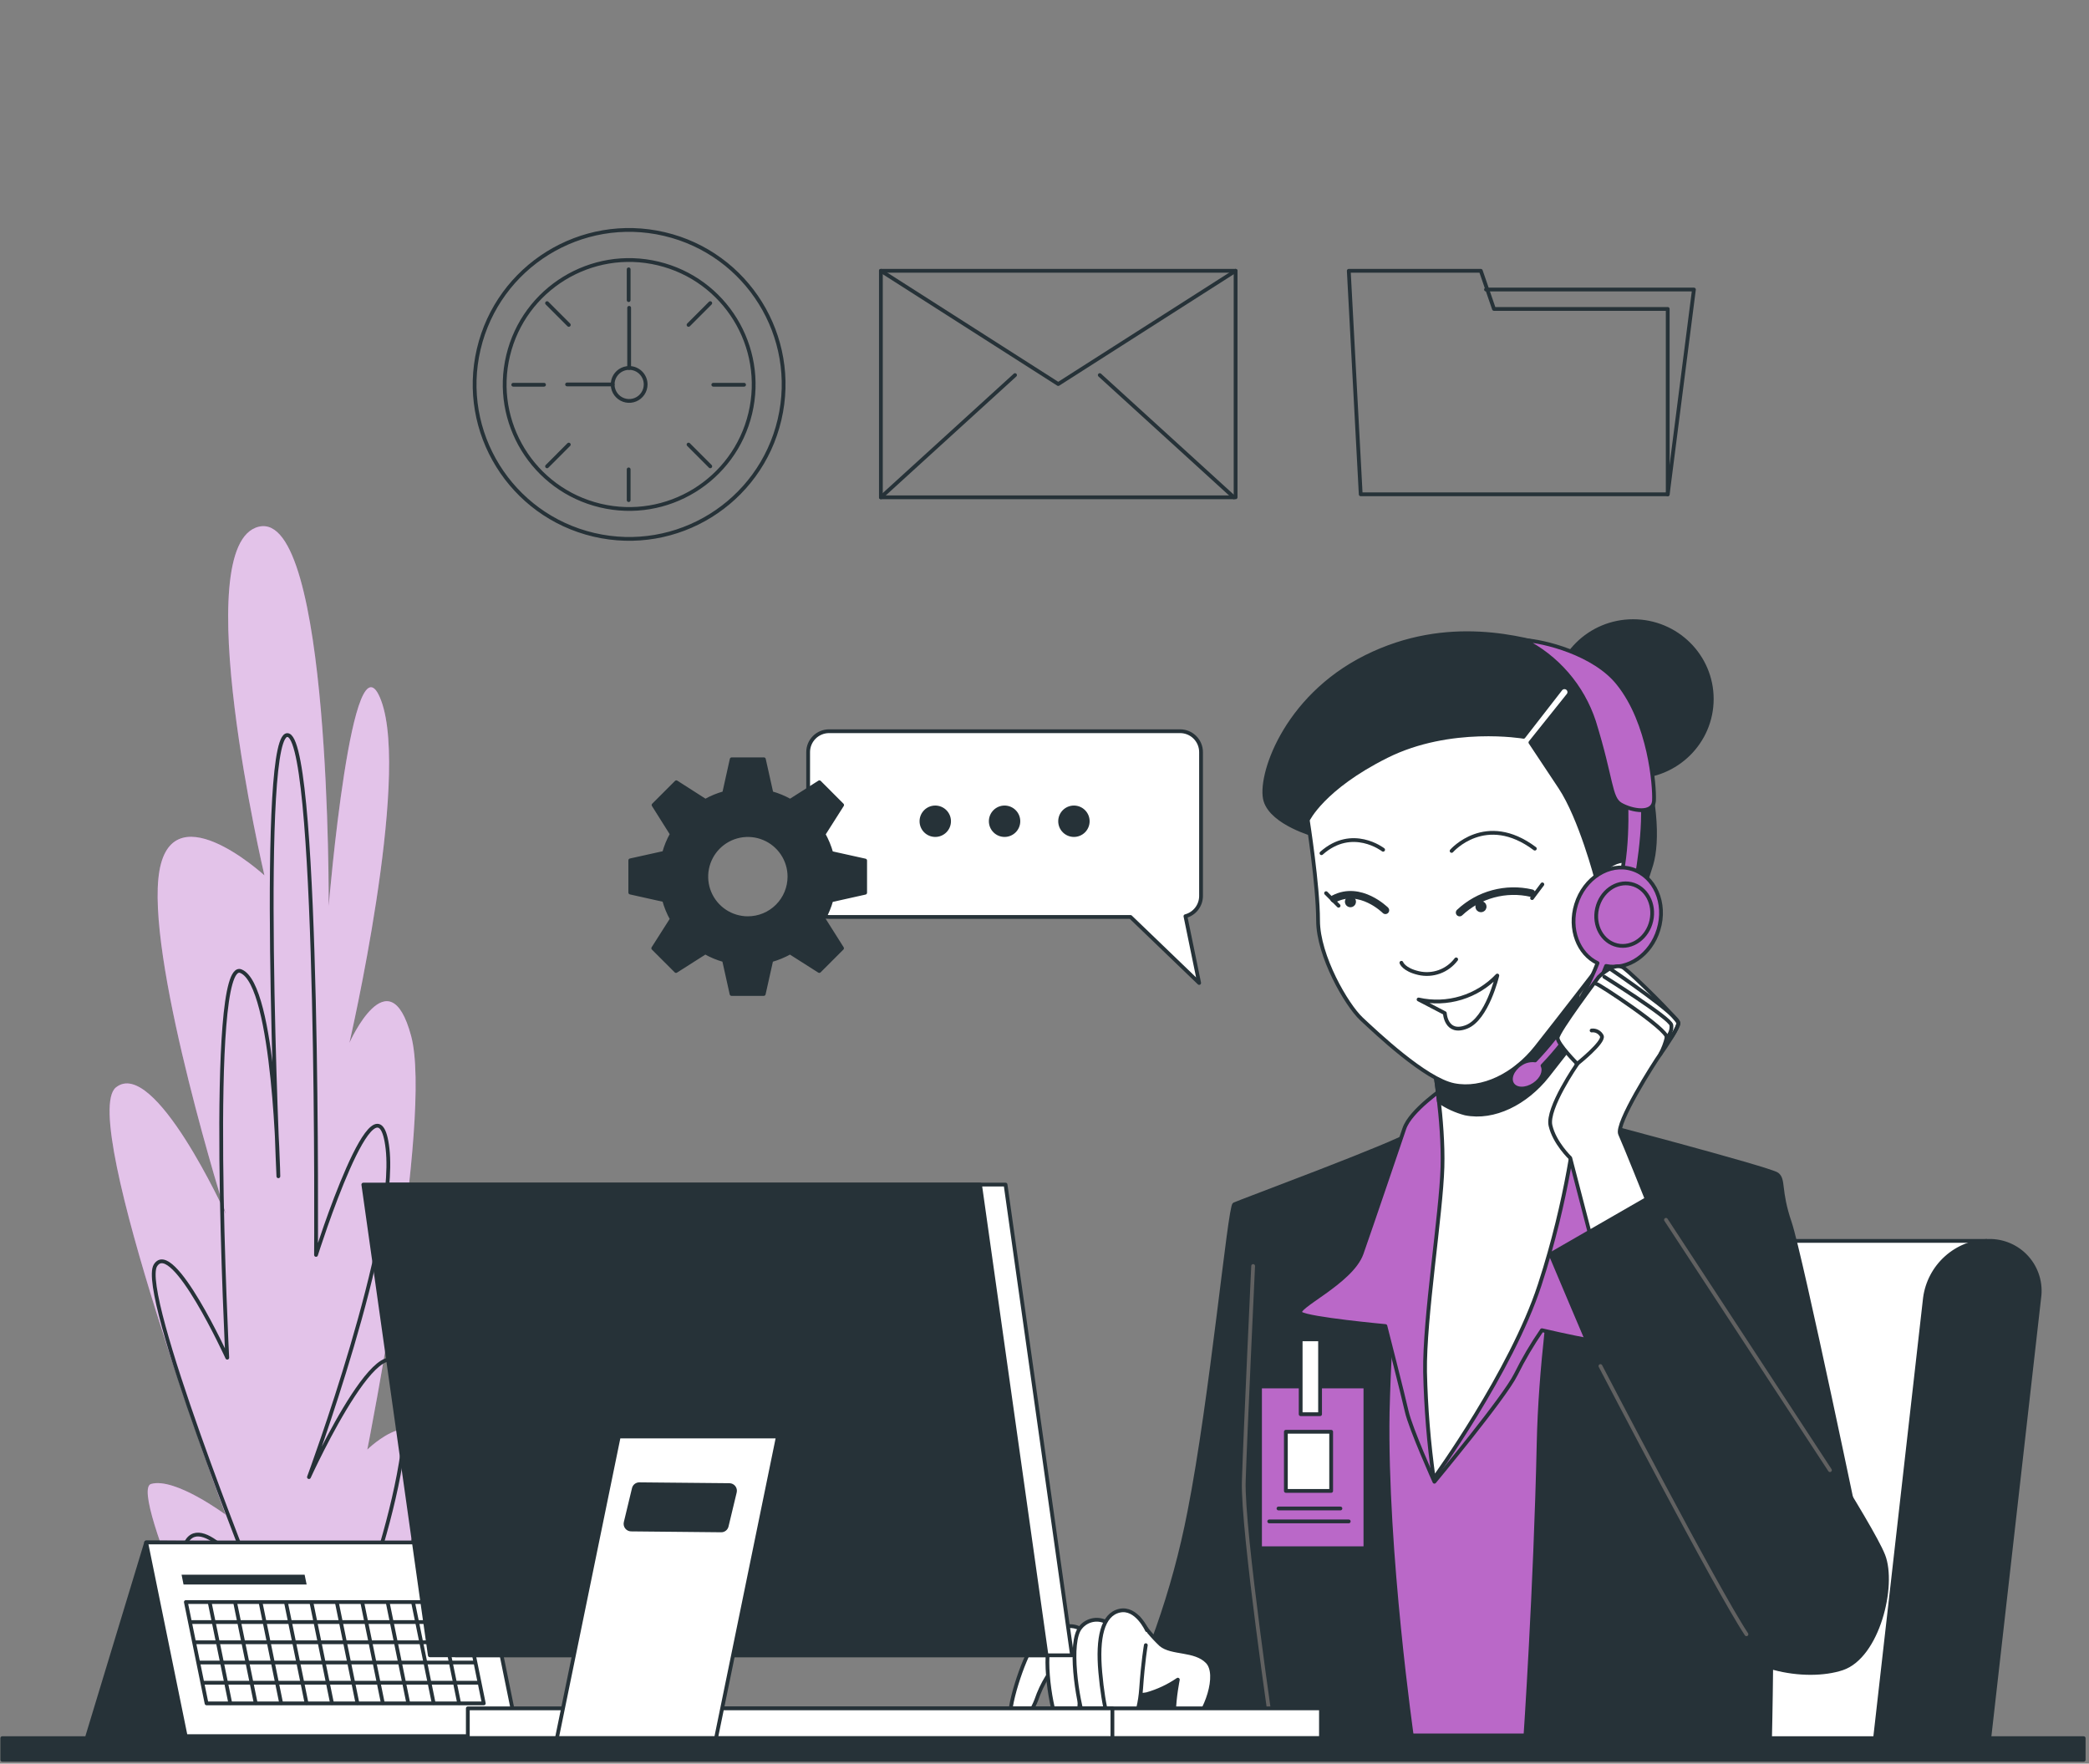 <svg width="552" height="466" viewBox="0 0 552 466" fill="none" xmlns="http://www.w3.org/2000/svg">
<rect x="0" y="0" width="552" height="466" fill="#808080" stroke="none"/>
<path d="M62.841 456.224C62.841 456.224 33.575 393.902 39.931 392.106C46.288 390.311 59.616 400.233 59.616 400.233C59.616 400.233 20.507 295.458 30.633 287.331C40.758 279.204 59.663 320.795 59.663 320.795C59.663 320.795 39.471 256.619 41.845 232.203C44.22 207.787 69.871 231.305 69.871 231.305C69.871 231.305 49.325 143.693 68.406 139.169C87.488 134.645 86.85 239.42 86.85 239.42C86.85 239.42 93.112 164.447 100.756 185.225C108.401 206.003 92.332 275.542 92.332 275.542C92.332 275.542 102.812 252.059 108.637 273.735C114.462 295.411 97.058 383.023 97.058 383.023C97.058 383.023 111.851 368.576 113.233 386.637C114.616 404.698 82.608 460.7 82.608 460.7L64.495 462.543L62.841 456.224Z" fill="#BA68C8"/>
<path opacity="0.6" d="M62.841 456.224C62.841 456.224 33.575 393.902 39.931 392.106C46.288 390.311 59.616 400.233 59.616 400.233C59.616 400.233 20.507 295.458 30.633 287.331C40.758 279.204 59.663 320.795 59.663 320.795C59.663 320.795 39.471 256.619 41.845 232.203C44.22 207.787 69.871 231.305 69.871 231.305C69.871 231.305 49.325 143.693 68.406 139.169C87.488 134.645 86.85 239.42 86.85 239.42C86.85 239.42 93.112 164.447 100.756 185.225C108.401 206.003 92.332 275.542 92.332 275.542C92.332 275.542 102.812 252.059 108.637 273.735C114.462 295.411 97.058 383.023 97.058 383.023C97.058 383.023 111.851 368.576 113.233 386.637C114.616 404.698 82.608 460.7 82.608 460.7L64.495 462.543L62.841 456.224Z" fill="white"/>
<path d="M69.08 458.999C69.08 458.999 44.693 415.648 49.206 407.51C53.72 399.371 67.272 418.353 67.272 418.353C67.272 418.353 36.552 341.573 41.077 334.356C45.603 327.139 60.053 358.748 60.053 358.748C60.053 358.748 54.653 253.016 63.656 256.619C72.66 260.222 73.558 310.814 73.558 310.814C73.558 310.814 68.146 190.694 76.275 194.309C84.404 197.924 83.506 331.592 83.506 331.592C83.506 331.592 99.764 280.102 102.41 303.585C105.057 327.068 81.639 390.299 81.639 390.299C81.639 390.299 104.277 340.616 107.03 366.863C109.783 393.11 88.917 441.777 88.917 441.777C88.917 441.777 97.046 421.909 97.046 432.741C97.046 443.573 90.725 457.133 90.725 457.133" stroke="#263238" stroke-linecap="round" stroke-linejoin="round"/>
<path d="M38.62 407.568L23.059 458.834H65.204L81.237 407.84L38.62 407.568Z" fill="#263238" stroke="#263238" stroke-linecap="round" stroke-linejoin="round"/>
<path d="M136.887 458.751H49.065L38.62 407.568H126.443L136.887 458.751Z" fill="white" stroke="#263238" stroke-linecap="round" stroke-linejoin="round"/>
<path d="M127.837 450.092H54.582L49.112 423.314H122.366L127.837 450.092Z" stroke="#263238" stroke-linecap="round" stroke-linejoin="round"/>
<path d="M55.409 423.42L60.833 449.974" stroke="#263238" stroke-linecap="round" stroke-linejoin="round"/>
<path d="M62.132 423.42L67.555 449.974" stroke="#263238" stroke-linecap="round" stroke-linejoin="round"/>
<path d="M68.855 423.42L74.278 449.974" stroke="#263238" stroke-linecap="round" stroke-linejoin="round"/>
<path d="M75.566 423.42L80.989 449.974" stroke="#263238" stroke-linecap="round" stroke-linejoin="round"/>
<path d="M82.289 423.42L87.712 449.974" stroke="#263238" stroke-linecap="round" stroke-linejoin="round"/>
<path d="M89.012 423.42L94.435 449.974" stroke="#263238" stroke-linecap="round" stroke-linejoin="round"/>
<path d="M95.723 423.42L101.146 449.974" stroke="#263238" stroke-linecap="round" stroke-linejoin="round"/>
<path d="M102.446 423.42L107.869 449.974" stroke="#263238" stroke-linecap="round" stroke-linejoin="round"/>
<path d="M109.157 423.42L114.58 449.974" stroke="#263238" stroke-linecap="round" stroke-linejoin="round"/>
<path d="M115.88 423.42L121.303 449.974" stroke="#263238" stroke-linecap="round" stroke-linejoin="round"/>
<path d="M50.364 428.606H123.205" stroke="#263238" stroke-linecap="round" stroke-linejoin="round"/>
<path d="M51.451 433.945H124.292" stroke="#263238" stroke-linecap="round" stroke-linejoin="round"/>
<path d="M52.55 439.296H125.379" stroke="#263238" stroke-linecap="round" stroke-linejoin="round"/>
<path d="M53.637 444.635H126.478" stroke="#263238" stroke-linecap="round" stroke-linejoin="round"/>
<path d="M81.025 418.684H48.497L47.977 416.085H80.493L81.025 418.684Z" fill="#263238"/>
<path d="M524.9 327.883H418.965C413.98 328.001 409.201 329.897 405.492 333.228C401.782 336.56 399.387 341.107 398.737 346.05L385.74 460.901H509.8L524.9 327.883Z" fill="white" stroke="#263238" stroke-linecap="round" stroke-linejoin="round"/>
<path d="M525.456 327.883C521.314 327.98 517.344 329.555 514.262 332.324C511.181 335.093 509.192 338.872 508.654 342.979L495.291 460.901H525.467L538.842 342.979C539.118 341.078 538.975 339.14 538.424 337.3C537.874 335.459 536.928 333.761 535.654 332.324C534.379 330.887 532.806 329.745 531.045 328.978C529.284 328.211 527.376 327.837 525.456 327.883Z" fill="#263238" stroke="#263238" stroke-linecap="round" stroke-linejoin="round"/>
<path d="M384.641 293.379C377.196 298.694 369.15 303.11 360.668 306.538C345.627 312.798 339.578 314.688 339.578 314.688L343.749 458.562H452.945C452.945 458.562 438.944 368.352 438.944 338.077C438.944 307.802 440.197 301.896 440.197 301.896L404.278 292.706L384.641 293.379Z" fill="#BA68C8" stroke="#263238" stroke-linecap="round" stroke-linejoin="round"/>
<path d="M372.732 299.439C369.327 323.875 367.307 348.483 366.682 373.147C366.056 410.108 373.157 459.377 373.157 459.377H293.156C303.104 440.563 310.219 420.382 314.27 399.489C320.177 369.568 324.903 318.846 326.156 318.22C327.408 317.594 369.813 301.896 372.732 299.439Z" fill="#263238" stroke="#263238" stroke-linecap="round" stroke-linejoin="round"/>
<path d="M336.4 459.389C336.4 459.389 328.247 404.261 328.661 391.315C329.074 378.369 331.13 334.521 331.13 334.521" stroke="#616161" stroke-linecap="round" stroke-linejoin="round"/>
<path d="M417.641 295.682C417.641 295.682 407.409 342.66 406.57 381.298C405.732 419.936 403.026 459.602 403.026 459.602H467.714C467.714 459.602 468.553 424.307 467.714 412.199C466.876 400.091 466.876 402.596 466.876 402.596L491.947 409.069C491.947 409.069 475.855 331.592 472.937 323.04C470.018 314.487 471.472 311.759 469.593 310.294C467.714 308.829 417.641 295.682 417.641 295.682Z" fill="#263238" stroke="#263238" stroke-linecap="round" stroke-linejoin="round"/>
<path d="M300.8 427.449C302.487 430.033 304.469 432.412 306.708 434.536C309.579 436.993 315.735 435.717 319.008 439.072C322.28 442.427 318.7 452.668 314.565 456.247C307.476 462.354 311.233 443.821 311.233 443.821C308.733 445.534 305.972 446.83 303.057 447.66C299.04 448.581 288.701 445.439 285.24 445.297C281.778 445.155 276.969 444.494 275.126 440.643C273.283 436.792 284.72 432.15 289.8 430.307C293.389 429.076 297.066 428.12 300.8 427.449Z" fill="white" stroke="#263238" stroke-linecap="round" stroke-linejoin="round"/>
<path d="M278.918 432.882C277.826 432.591 276.672 432.626 275.599 432.983C274.526 433.34 273.581 434.003 272.881 434.891C270.518 437.997 265.792 452.03 267.174 454.735C268.556 457.44 272.137 453.649 273.838 449.195C274.563 447.049 275.531 444.992 276.721 443.065C276.721 443.065 278.588 443.974 279.899 441.541C281.211 439.108 282.534 435.458 278.918 432.882Z" fill="white" stroke="#263238" stroke-linecap="round" stroke-linejoin="round"/>
<path d="M285.606 430.437C284.461 429.779 283.124 429.537 281.821 429.752C280.518 429.967 279.329 430.627 278.458 431.619C275.138 435.162 277.418 450.058 279.178 454.617C280.939 459.177 284.271 458.61 284.767 455.798C285.263 452.987 285.83 438.966 286.008 435.717C286.154 433.947 286.019 432.165 285.606 430.437Z" fill="white" stroke="#263238" stroke-linecap="round" stroke-linejoin="round"/>
<path d="M292.695 428.831C291.565 428.12 290.214 427.847 288.897 428.065C287.579 428.282 286.388 428.975 285.547 430.012C282.25 433.756 284.684 449.514 286.492 454.357C288.3 459.2 291.632 458.633 292.104 455.621C292.577 452.609 293.002 437.808 293.144 434.359C293.265 432.504 293.113 430.642 292.695 428.831Z" fill="white" stroke="#263238" stroke-linecap="round" stroke-linejoin="round"/>
<path d="M303.069 430.744C303.069 430.744 300.316 424.59 295.826 425.606C291.336 426.622 289.918 432.693 290.746 441.907C291.573 451.12 293.298 458.444 295.802 458.704C298.307 458.964 301.037 453.4 301.533 446.207C302.029 439.013 302.773 434.713 302.773 434.713" fill="white"/>
<path d="M303.069 430.744C303.069 430.744 300.316 424.59 295.826 425.606C291.336 426.622 289.918 432.693 290.746 441.907C291.573 451.12 293.298 458.444 295.802 458.704C298.307 458.964 301.037 453.4 301.533 446.207C302.029 439.013 302.773 434.713 302.773 434.713" stroke="#263238" stroke-linecap="round" stroke-linejoin="round"/>
<path d="M360.798 366.355H332.95V409.092H360.798V366.355Z" fill="#BA68C8" stroke="#263238" stroke-linecap="round" stroke-linejoin="round"/>
<path d="M348.818 353.905H343.69V373.679H348.818V353.905Z" fill="white" stroke="#263238" stroke-linecap="round" stroke-linejoin="round"/>
<path d="M351.748 378.321H339.779V393.949H351.748V378.321Z" fill="white" stroke="#263238" stroke-linecap="round" stroke-linejoin="round"/>
<path d="M337.829 398.591H354.193" stroke="#263238" stroke-linecap="round" stroke-linejoin="round"/>
<path d="M335.384 402.005H356.391" stroke="#263238" stroke-linecap="round" stroke-linejoin="round"/>
<path d="M381.723 287.331C381.723 287.331 372.732 293.379 371.089 298.187C369.447 302.994 362.523 323.453 359.806 331.178C357.088 338.904 341.634 345.589 343.725 347.054C345.816 348.519 366.08 350.385 366.08 350.385C366.08 350.385 370.676 368.352 371.715 372.947C372.755 377.542 379.029 391.527 379.029 391.527C379.029 391.527 397.615 369.179 400.545 363.178C402.558 359.12 404.86 355.212 407.433 351.484C407.433 351.484 415.373 353.362 420.43 354.201C425.487 355.039 439.228 356.28 438.602 353.988C437.975 351.696 431.087 341.668 428.37 331.852C425.652 322.036 427.318 300.525 423.986 292.174C420.654 283.823 413.352 282.571 410.824 281.945C408.296 281.319 385.48 283.776 381.723 287.331Z" fill="#BA68C8" stroke="#263238" stroke-linecap="round" stroke-linejoin="round"/>
<path d="M378.793 280.858C378.793 280.858 381.51 296.096 381.156 308.416C380.801 320.736 376.347 348.306 376.56 362.504C376.771 371.936 377.537 381.347 378.852 390.689C378.852 390.689 399.328 362.504 406.842 339.529C414.357 316.554 416.448 296.934 416.448 295.47C416.448 294.005 416.862 259.974 416.862 259.974C416.862 259.974 395.086 282.736 378.793 280.858Z" fill="white" stroke="#263238" stroke-linecap="round" stroke-linejoin="round"/>
<path d="M416.637 274.42C416.72 266.766 416.802 259.974 416.802 259.974C416.802 259.974 395.086 282.736 378.793 280.858C378.793 280.858 379.561 285.146 380.211 291.016C382.342 292.476 384.708 293.559 387.205 294.217C394.743 295.729 403.191 291.512 408.922 284.271C411.037 281.602 413.837 277.964 416.637 274.42Z" fill="#263238" stroke="#263238" stroke-linecap="round" stroke-linejoin="round"/>
<path d="M431.536 205.259C443.014 205.259 452.319 196.052 452.319 184.694C452.319 173.336 443.014 164.128 431.536 164.128C420.058 164.128 410.753 173.336 410.753 184.694C410.753 196.052 420.058 205.259 431.536 205.259Z" fill="#263238" stroke="#263238" stroke-linecap="round" stroke-linejoin="round"/>
<path d="M347.376 220.627C347.376 220.627 336.222 217.603 334.379 211.578C332.536 205.554 339.212 184.41 360.928 173.578C382.645 162.746 402.565 168.747 411.308 171.157C420.052 173.566 426.396 178.102 432.127 194.084C437.857 210.066 438.153 222.434 436.345 228.458C435.27 232.06 433.96 235.588 432.422 239.018C432.422 239.018 421.269 240.2 418.244 235.699C415.219 231.199 416.436 208.531 403.463 203.133C390.49 197.734 365.761 200.77 359.747 206.145C353.733 211.519 347.376 220.627 347.376 220.627Z" fill="#263238" stroke="#263238" stroke-linecap="round" stroke-linejoin="round"/>
<path d="M345.568 216.705C345.568 216.705 348.286 233.892 348.286 243.236C348.286 252.579 355.824 265.561 359.747 269.223C363.669 272.884 376.642 285.205 384.181 286.717C391.719 288.229 400.167 284 405.897 276.759C411.627 269.518 422.793 255.048 422.793 255.048C425.282 255.325 427.791 254.724 429.883 253.347C431.976 251.971 433.522 249.907 434.254 247.512C437.278 238.759 435.766 228.813 430.638 227.608C425.51 226.403 421.895 232.427 421.895 232.427C421.895 232.427 417.665 216.15 412.242 207.999L404.396 196.187L414.404 183.678C414.513 183.542 414.594 183.385 414.64 183.217C414.686 183.049 414.697 182.873 414.673 182.7C414.649 182.527 414.589 182.362 414.498 182.213C414.407 182.064 414.287 181.935 414.144 181.835C413.875 181.642 413.542 181.561 413.214 181.607C412.886 181.653 412.589 181.824 412.384 182.083L402.589 194.687C402.589 194.687 383.283 191.368 366.387 199.813C349.491 208.259 345.568 216.705 345.568 216.705Z" fill="white" stroke="#263238" stroke-linecap="round" stroke-linejoin="round"/>
<path d="M407.551 233.679L404.834 237.307" stroke="#263238" stroke-linecap="round" stroke-linejoin="round"/>
<path d="M370.309 254.398C370.309 254.398 370.912 256.206 374.835 257.116C376.665 257.542 378.579 257.427 380.346 256.785C382.112 256.143 383.653 255.002 384.783 253.5" stroke="#263238" stroke-linecap="round" stroke-linejoin="round"/>
<path d="M374.846 264.096C378.566 264.935 382.44 264.793 386.088 263.683C389.735 262.573 393.032 260.533 395.653 257.765C395.653 257.765 392.947 269.223 387.512 271.337C382.077 273.452 381.782 267.711 381.782 267.711L374.846 264.096Z" stroke="#263238" stroke-linecap="round" stroke-linejoin="round"/>
<path d="M385.693 241.133C388.192 238.78 391.235 237.081 394.549 236.187C397.864 235.292 401.348 235.23 404.692 236.006" stroke="#263238" stroke-width="2" stroke-linecap="round" stroke-linejoin="round"/>
<path d="M366.08 240.53C366.08 240.53 359.451 233.892 352.504 237.507" stroke="#263238" stroke-width="2" stroke-linecap="round" stroke-linejoin="round"/>
<path d="M350.401 236.006L353.709 239.326" stroke="#263238" stroke-linecap="round" stroke-linejoin="round"/>
<path d="M383.578 224.844C383.578 224.844 392.569 214.484 405.566 224.241" stroke="#263238" stroke-linecap="round" stroke-linejoin="round"/>
<path d="M365.477 224.537C365.477 224.537 357.336 218.204 349.184 225.447" stroke="#263238" stroke-linecap="round" stroke-linejoin="round"/>
<path d="M392.794 239.515C392.806 239.81 392.728 240.101 392.572 240.35C392.415 240.6 392.187 240.797 391.917 240.915C391.647 241.033 391.348 241.067 391.058 241.013C390.769 240.958 390.502 240.817 390.294 240.609C390.086 240.401 389.945 240.134 389.89 239.845C389.836 239.555 389.87 239.256 389.988 238.986C390.106 238.716 390.303 238.488 390.552 238.331C390.802 238.175 391.093 238.097 391.388 238.109C391.756 238.124 392.105 238.276 392.366 238.537C392.627 238.798 392.779 239.147 392.794 239.515Z" fill="#263238"/>
<path d="M358.305 238.251C358.307 238.541 358.224 238.826 358.064 239.068C357.904 239.311 357.676 239.5 357.409 239.613C357.141 239.726 356.846 239.757 356.562 239.701C356.277 239.646 356.014 239.508 355.808 239.303C355.602 239.099 355.462 238.838 355.404 238.553C355.347 238.269 355.375 237.973 355.485 237.705C355.596 237.437 355.784 237.207 356.025 237.046C356.266 236.884 356.55 236.798 356.84 236.798C357.227 236.798 357.597 236.951 357.872 237.223C358.146 237.495 358.302 237.865 358.305 238.251Z" fill="#263238"/>
<path d="M429.587 208.838C429.587 208.838 430.626 222.41 428.121 232.64L432.091 233.892C432.091 233.892 435.222 218.229 433.757 209.464L429.587 208.838Z" fill="#BA68C8" stroke="#263238" stroke-linecap="round" stroke-linejoin="round"/>
<path d="M402.601 169.137C406.968 171.316 410.861 174.338 414.053 178.031C417.245 181.723 419.673 186.011 421.198 190.647C425.995 206.097 425.369 210.905 428.287 212.571C431.205 214.236 436.853 215.287 437.054 211.531C437.255 207.775 435.955 191.013 427.602 180.618C421.34 172.704 407.823 169.349 402.601 169.137Z" fill="#BA68C8" stroke="#263238" stroke-linecap="round" stroke-linejoin="round"/>
<path d="M431.241 229.651C425.227 227.809 418.622 232.014 416.472 238.995C414.487 245.456 417.015 252.048 422.143 254.481C418.378 264.045 412.779 272.781 405.661 280.196C404.275 280.026 402.876 280.38 401.738 281.189C399.588 282.642 398.642 285.016 399.647 286.504C400.651 287.993 403.191 288.016 405.354 286.575C407.516 285.134 408.284 283.031 407.598 281.59C414.877 273.995 420.586 265.04 424.4 255.237C430.142 256.418 436.215 252.307 438.235 245.657C440.386 238.664 437.255 231.494 431.241 229.651Z" fill="#BA68C8" stroke="#263238" stroke-linecap="round" stroke-linejoin="round"/>
<path d="M436.345 243.306C435.329 247.771 431.3 250.677 427.342 249.779C423.384 248.882 420.997 244.523 422.013 240.058C423.029 235.593 427.058 232.687 431.016 233.573C434.974 234.459 437.361 238.829 436.345 243.306Z" fill="#BA68C8" stroke="#263238" stroke-linecap="round" stroke-linejoin="round"/>
<path d="M435.187 316.98C435.187 316.98 429.339 302.368 428.098 299.651C426.857 296.934 437.077 280.858 438.732 278.554C440.386 276.251 443.529 271.467 443.529 270.416C443.529 269.364 431.631 257.67 429.114 255.792C426.597 253.914 422.438 258.154 422.438 258.154C422.438 258.154 411.58 272.566 411.58 274.231C411.58 275.897 416.791 281.118 416.791 281.118C416.791 281.118 408.65 292.812 409.702 297.407C410.753 302.002 414.924 305.971 414.924 305.971L420.772 328.521L435.187 316.98Z" fill="white" stroke="#263238" stroke-linecap="round" stroke-linejoin="round"/>
<path d="M416.802 281.059C416.802 281.059 423.892 275.424 423.277 273.759C423.034 273.264 422.643 272.857 422.158 272.595C421.673 272.333 421.119 272.227 420.572 272.294" stroke="#263238" stroke-linecap="round" stroke-linejoin="round"/>
<path d="M421.824 259.974C422.45 259.974 440.823 272.081 440.409 274.148C440.044 275.674 439.484 277.147 438.743 278.531" stroke="#263238" stroke-linecap="round" stroke-linejoin="round"/>
<path d="M423.915 258.096C423.915 258.096 441.248 268.951 441.638 270.829C441.716 271.446 441.642 272.073 441.424 272.655C441.206 273.237 440.85 273.758 440.386 274.172" stroke="#263238" stroke-linecap="round" stroke-linejoin="round"/>
<path d="M425.794 256.217C425.794 256.217 443.966 268.537 443.517 270.392C443.019 271.912 442.241 273.326 441.225 274.562" stroke="#263238" stroke-linecap="round" stroke-linejoin="round"/>
<path d="M437.692 315.314L409.702 331.426C409.702 331.426 446.045 417.869 452.733 429.563C459.42 441.257 477.379 443.974 486.784 440.844C496.189 437.714 500.773 418.92 497.642 410.982C494.511 403.044 471.944 368.352 461.098 351.011C450.251 333.671 437.692 315.314 437.692 315.314Z" fill="#263238" stroke="#263238" stroke-linecap="round" stroke-linejoin="round"/>
<path d="M422.899 360.957C422.899 360.957 453.619 420.019 461.488 431.831" stroke="#616161" stroke-linecap="round" stroke-linejoin="round"/>
<path d="M440.22 322.319L483.547 388.468" stroke="#616161" stroke-linecap="round" stroke-linejoin="round"/>
<path d="M317.365 236.762V198.738C317.365 197.272 316.783 195.866 315.746 194.829C314.709 193.793 313.302 193.21 311.836 193.21H219.074C217.608 193.21 216.201 193.793 215.164 194.829C214.127 195.866 213.545 197.272 213.545 198.738V236.762C213.545 238.228 214.127 239.634 215.164 240.671C216.201 241.708 217.608 242.29 219.074 242.29H298.733L316.869 259.737L313.242 242.09C314.42 241.78 315.463 241.09 316.209 240.126C316.955 239.163 317.361 237.98 317.365 236.762Z" fill="white" stroke="#263238" stroke-linecap="round" stroke-linejoin="round"/>
<path d="M247.135 221.147C249.426 221.147 251.283 219.29 251.283 217C251.283 214.711 249.426 212.854 247.135 212.854C244.845 212.854 242.988 214.711 242.988 217C242.988 219.29 244.845 221.147 247.135 221.147Z" fill="#263238"/>
<path d="M265.449 221.147C267.739 221.147 269.596 219.29 269.596 217C269.596 214.711 267.739 212.854 265.449 212.854C263.159 212.854 261.302 214.711 261.302 217C261.302 219.29 263.159 221.147 265.449 221.147Z" fill="#263238"/>
<path d="M283.775 221.147C286.065 221.147 287.922 219.29 287.922 217C287.922 214.711 286.065 212.854 283.775 212.854C281.484 212.854 279.627 214.711 279.627 217C279.627 219.29 281.484 221.147 283.775 221.147Z" fill="#263238"/>
<path d="M228.609 235.888V227.383L219.665 225.399C219.178 223.672 218.492 222.007 217.621 220.438L222.524 212.713L216.522 206.7L208.795 211.614C207.233 210.735 205.571 210.049 203.844 209.57L201.848 200.629H193.341L191.356 209.57C189.624 210.047 187.958 210.733 186.393 211.614L178.713 206.7L172.699 212.713L177.532 220.391C176.651 221.955 175.964 223.621 175.488 225.352L166.544 227.336V235.841L175.488 237.837C175.963 239.58 176.65 241.258 177.532 242.834L172.617 250.559L178.631 256.572L186.358 251.658C187.924 252.537 189.59 253.227 191.32 253.713L193.305 262.643H201.812L203.809 253.713C205.534 253.225 207.196 252.535 208.759 251.658L216.487 256.572L222.501 250.559L217.621 242.834C218.49 241.268 219.176 239.607 219.665 237.885L228.609 235.888ZM197.618 242.621C195.444 242.621 193.32 241.977 191.513 240.77C189.706 239.563 188.298 237.847 187.466 235.84C186.634 233.832 186.417 231.624 186.841 229.493C187.265 227.362 188.311 225.404 189.848 223.868C191.385 222.332 193.343 221.285 195.474 220.861C197.605 220.438 199.815 220.655 201.823 221.487C203.831 222.318 205.547 223.726 206.754 225.533C207.961 227.339 208.606 229.463 208.606 231.636C208.606 233.079 208.322 234.507 207.769 235.84C207.217 237.173 206.408 238.384 205.388 239.404C204.367 240.424 203.156 241.233 201.823 241.785C200.49 242.337 199.061 242.621 197.618 242.621Z" fill="#263238" stroke="#263238" stroke-linecap="round" stroke-linejoin="round"/>
<path d="M153.63 459.283H349.054V451.404H153.63V459.283Z" fill="white" stroke="#263238" stroke-linecap="round" stroke-linejoin="round"/>
<path d="M123.619 459.283H293.948V451.404H123.619V459.283Z" fill="white" stroke="#263238" stroke-linecap="round" stroke-linejoin="round"/>
<path d="M120.322 437.383H283.278L265.709 313.011H102.753L120.322 437.383Z" fill="white" stroke="#263238" stroke-linecap="round" stroke-linejoin="round"/>
<path d="M113.576 437.383H276.532L258.963 313.011H96.007L113.576 437.383Z" fill="#263238" stroke="#263238" stroke-linecap="round" stroke-linejoin="round"/>
<path d="M163.507 379.573L147.155 459.283H189.205L205.558 379.573H163.507ZM192.029 403.198C191.961 403.532 191.779 403.833 191.514 404.048C191.249 404.264 190.917 404.381 190.576 404.379L166.756 404.143C166.533 404.14 166.314 404.087 166.114 403.988C165.914 403.889 165.739 403.746 165.602 403.57C165.465 403.395 165.369 403.19 165.321 402.973C165.273 402.755 165.275 402.529 165.327 402.312L167.477 393.37C167.545 393.036 167.727 392.735 167.992 392.52C168.257 392.304 168.589 392.187 168.93 392.189L192.762 392.413C192.984 392.418 193.202 392.472 193.4 392.572C193.599 392.672 193.772 392.815 193.908 392.99C194.044 393.166 194.139 393.369 194.186 393.586C194.233 393.803 194.231 394.028 194.179 394.244L192.029 403.198Z" fill="white" stroke="#263238" stroke-linecap="round" stroke-linejoin="round"/>
<path d="M0.598 465L550.598 465V459.283L0.598 459.283V465Z" fill="#263238" stroke="#263238" stroke-linecap="round" stroke-linejoin="round"/>
<path d="M394.767 81.631L391.293 71.555H356.403L359.558 130.617H440.681V81.631H394.767Z" stroke="#263238" stroke-linecap="round" stroke-linejoin="round"/>
<path d="M440.681 130.617L447.605 76.504H392.664" stroke="#263238" stroke-linecap="round" stroke-linejoin="round"/>
<path d="M205.983 110.895C211.132 88.951 197.511 66.989 175.562 61.842C153.612 56.695 131.645 70.312 126.497 92.256C121.349 114.2 134.969 136.162 156.919 141.309C178.868 146.456 200.835 132.839 205.983 110.895Z" stroke="#263238" stroke-linecap="round" stroke-linejoin="round"/>
<path d="M198.246 109.247C202.471 91.582 191.574 73.838 173.905 69.614C156.237 65.389 138.488 76.284 134.263 93.948C130.037 111.612 140.935 129.357 158.603 133.581C176.272 137.806 194.02 126.911 198.246 109.247Z" stroke="#263238" stroke-linecap="round" stroke-linejoin="round"/>
<path d="M170.608 101.582C170.608 102.444 170.352 103.287 169.873 104.004C169.394 104.72 168.713 105.279 167.917 105.609C167.12 105.939 166.243 106.025 165.398 105.857C164.552 105.689 163.775 105.274 163.165 104.664C162.556 104.055 162.14 103.278 161.972 102.432C161.804 101.587 161.89 100.71 162.22 99.914C162.55 99.118 163.109 98.437 163.826 97.958C164.543 97.479 165.386 97.223 166.248 97.223C167.405 97.223 168.513 97.683 169.331 98.5C170.149 99.317 170.608 100.426 170.608 101.582Z" stroke="#263238" stroke-linecap="round" stroke-linejoin="round"/>
<path d="M166.118 71.165V79.304" stroke="#263238" stroke-linecap="round" stroke-linejoin="round"/>
<path d="M166.118 124.026V132.152" stroke="#263238" stroke-linecap="round" stroke-linejoin="round"/>
<path d="M144.555 80.096L150.298 85.848" stroke="#263238" stroke-linecap="round" stroke-linejoin="round"/>
<path d="M181.939 117.47L187.681 123.222" stroke="#263238" stroke-linecap="round" stroke-linejoin="round"/>
<path d="M135.623 101.665H143.752" stroke="#263238" stroke-linecap="round" stroke-linejoin="round"/>
<path d="M188.484 101.665H196.613" stroke="#263238" stroke-linecap="round" stroke-linejoin="round"/>
<path d="M144.555 123.222L150.298 117.47" stroke="#263238" stroke-linecap="round" stroke-linejoin="round"/>
<path d="M181.939 85.848L187.681 80.096" stroke="#263238" stroke-linecap="round" stroke-linejoin="round"/>
<path d="M161.888 101.582H149.849" stroke="#263238" stroke-linecap="round" stroke-linejoin="round"/>
<path d="M166.248 97.224V81.336" stroke="#263238" stroke-linecap="round" stroke-linejoin="round"/>
<path d="M326.498 71.555H232.768V131.408H326.498V71.555Z" stroke="#263238" stroke-linecap="round" stroke-linejoin="round"/>
<path d="M232.768 71.555L279.627 101.476L326.498 71.555" stroke="#263238" stroke-linecap="round" stroke-linejoin="round"/>
<path d="M232.768 131.408L268.214 99.113" stroke="#263238" stroke-linecap="round" stroke-linejoin="round"/>
<path d="M326.05 131.408L290.604 99.113" stroke="#263238" stroke-linecap="round" stroke-linejoin="round"/>
</svg>
